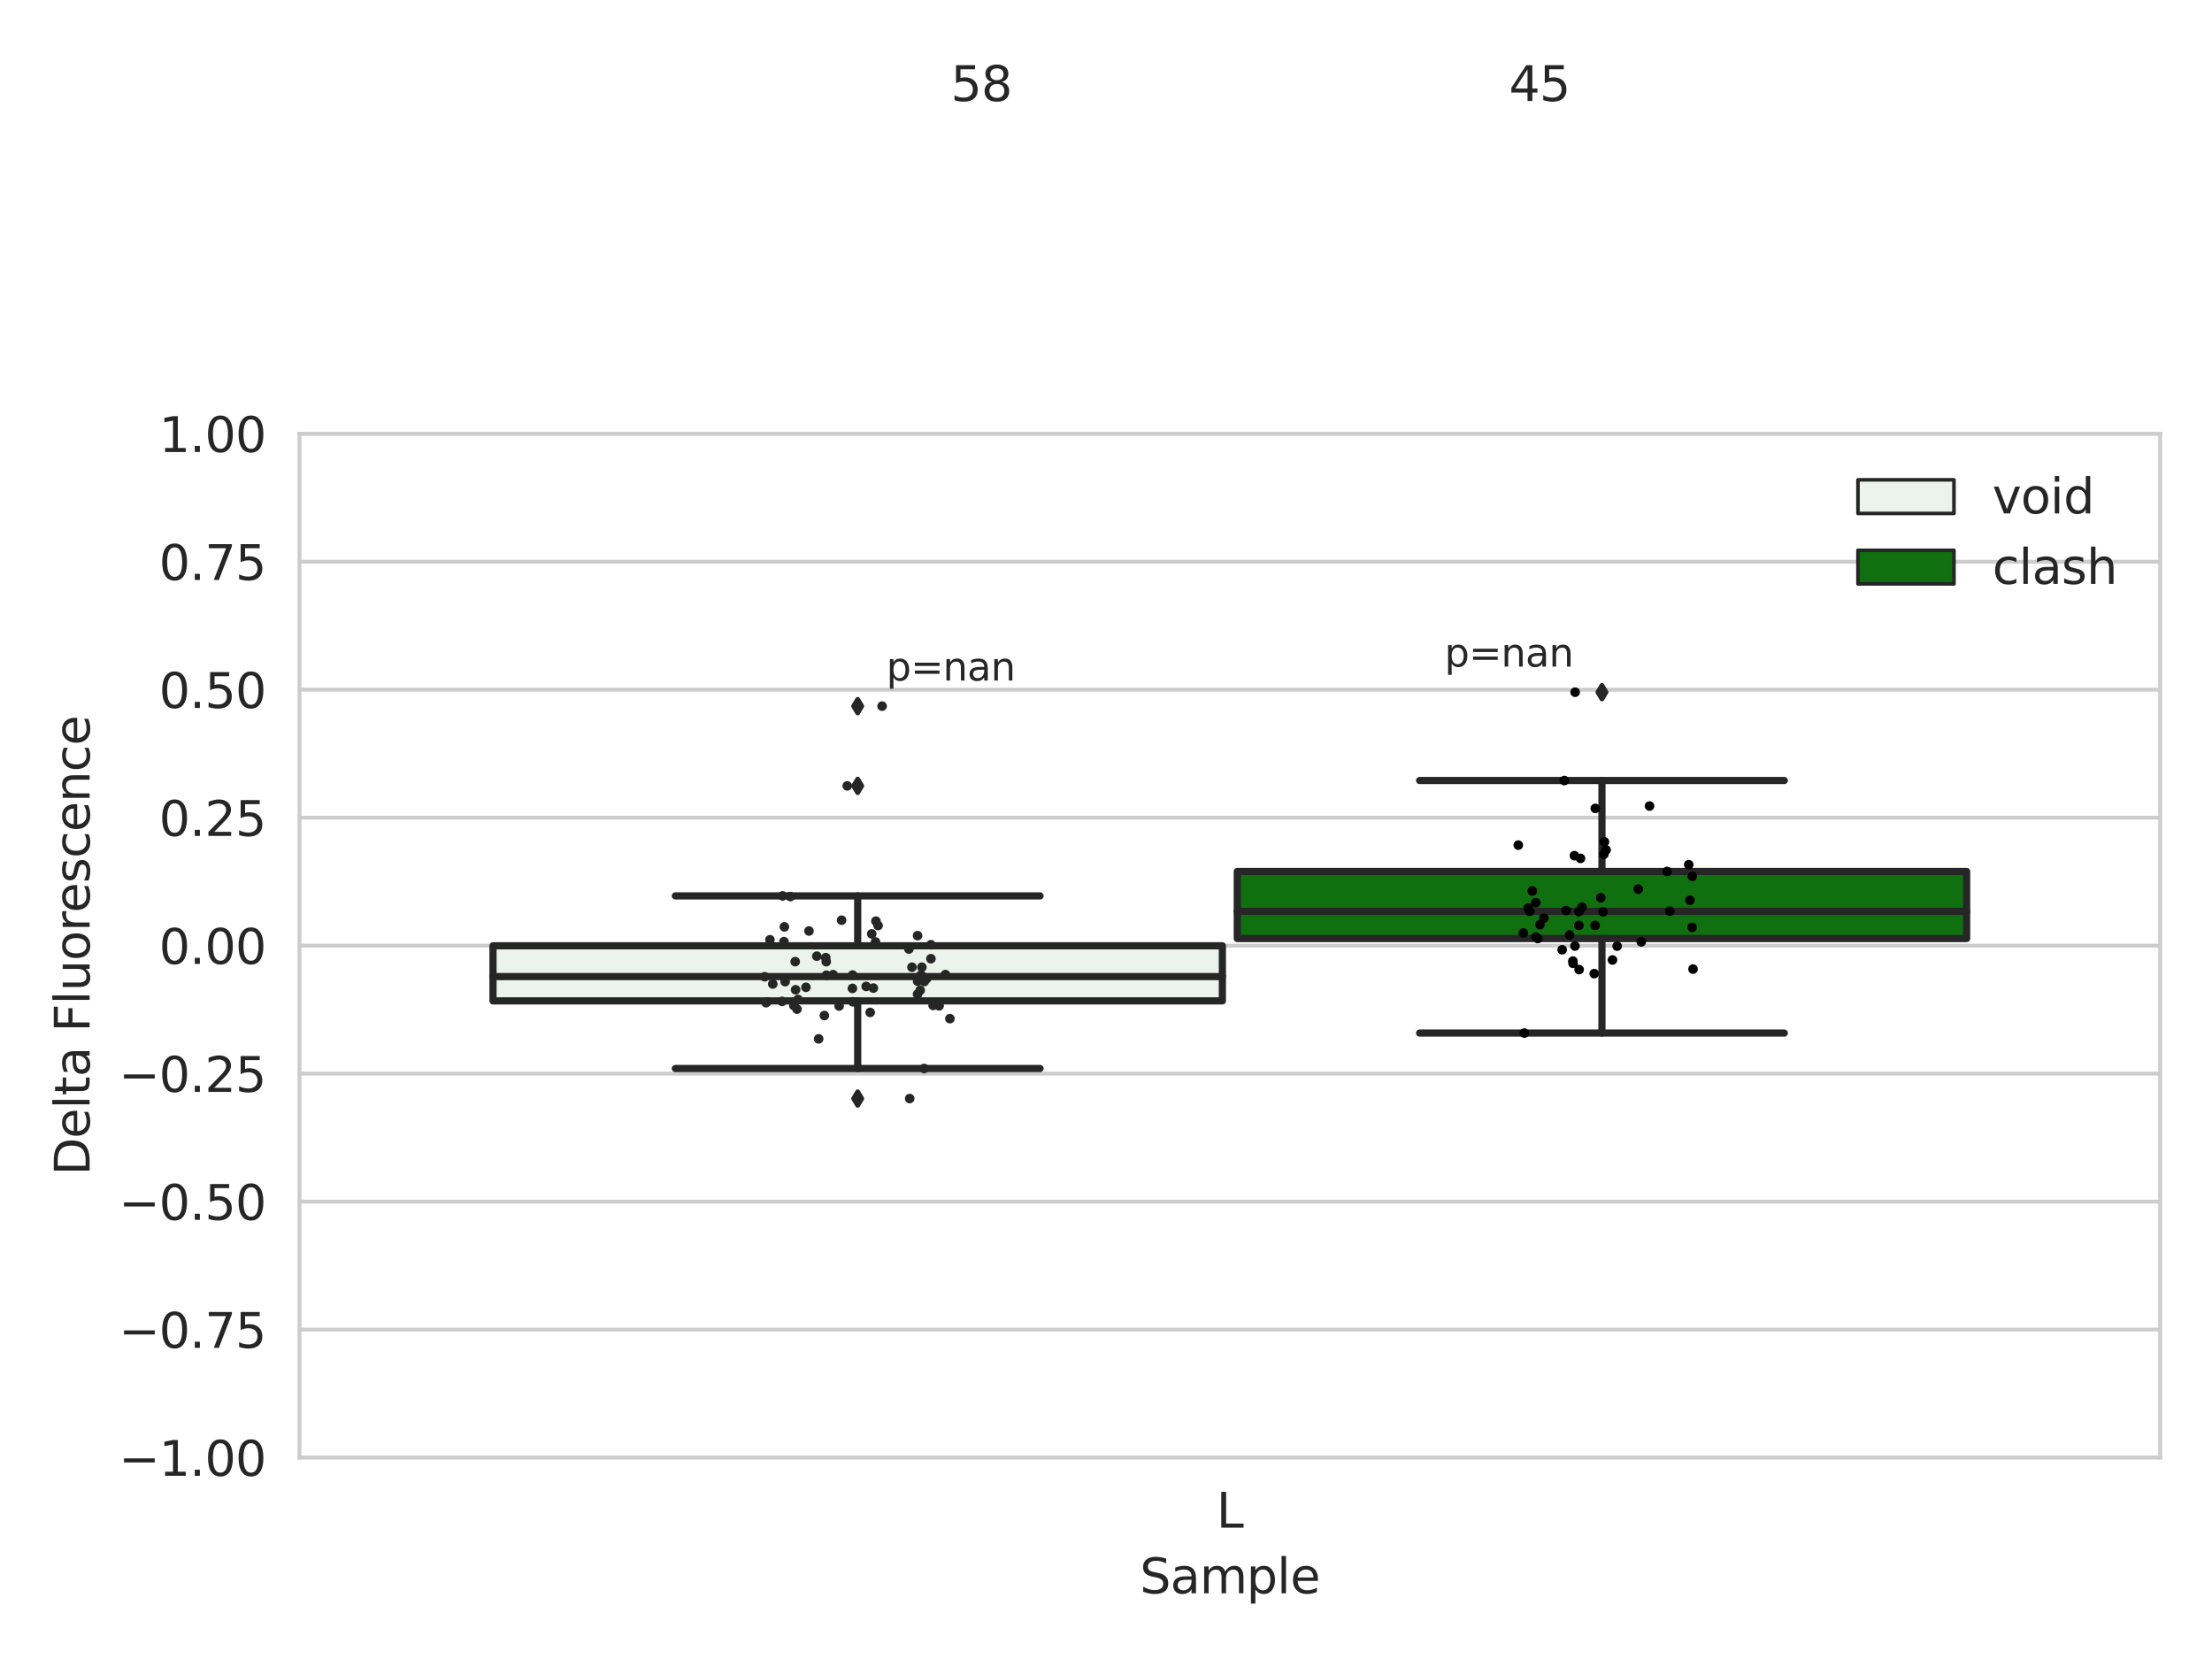 <?xml version="1.0" encoding="utf-8" standalone="no"?>
<!DOCTYPE svg PUBLIC "-//W3C//DTD SVG 1.1//EN"
  "http://www.w3.org/Graphics/SVG/1.1/DTD/svg11.dtd">
<svg xmlns:xlink="http://www.w3.org/1999/xlink" width="460.8pt" height="345.6pt" viewBox="0 0 460.8 345.6" xmlns="http://www.w3.org/2000/svg" version="1.1">
 <defs>
  <style type="text/css">*{stroke-linejoin: round; stroke-linecap: butt}</style>
 </defs>
 <g id="figure_1">
  <g id="patch_1">
   <path d="M 0 345.6 
L 460.8 345.6 
L 460.8 0 
L 0 0 
z
" style="fill: #ffffff"/>
  </g>
  <g id="axes_1">
   <g id="patch_2">
    <path d="M 62.39 303.64 
L 450 303.64 
L 450 90.359 
L 62.39 90.359 
z
" style="fill: #ffffff"/>
   </g>
   <g id="matplotlib.axis_1">
    <g id="xtick_1">
     <g id="text_1">
      <!-- L -->
      <g style="fill: #262626" transform="translate(253.409 318.238)scale(0.1 -0.1)">
       <defs>
        <path id="DejaVuSans-4c" d="M 628 4666 
L 1259 4666 
L 1259 531 
L 3531 531 
L 3531 0 
L 628 0 
L 628 4666 
z
" transform="scale(0.016)"/>
       </defs>
       <use xlink:href="#DejaVuSans-4c"/>
      </g>
     </g>
    </g>
    <g id="text_2">
     <!-- Sample -->
     <g style="fill: #262626" transform="translate(237.447 331.917)scale(0.1 -0.1)">
      <defs>
       <path id="DejaVuSans-53" d="M 3425 4513 
L 3425 3897 
Q 3066 4069 2747 4153 
Q 2428 4238 2131 4238 
Q 1616 4238 1336 4038 
Q 1056 3838 1056 3469 
Q 1056 3159 1242 3001 
Q 1428 2844 1947 2747 
L 2328 2669 
Q 3034 2534 3370 2195 
Q 3706 1856 3706 1288 
Q 3706 609 3251 259 
Q 2797 -91 1919 -91 
Q 1588 -91 1214 -16 
Q 841 59 441 206 
L 441 856 
Q 825 641 1194 531 
Q 1563 422 1919 422 
Q 2459 422 2753 634 
Q 3047 847 3047 1241 
Q 3047 1584 2836 1778 
Q 2625 1972 2144 2069 
L 1759 2144 
Q 1053 2284 737 2584 
Q 422 2884 422 3419 
Q 422 4038 858 4394 
Q 1294 4750 2059 4750 
Q 2388 4750 2728 4690 
Q 3069 4631 3425 4513 
z
" transform="scale(0.016)"/>
       <path id="DejaVuSans-61" d="M 2194 1759 
Q 1497 1759 1228 1600 
Q 959 1441 959 1056 
Q 959 750 1161 570 
Q 1363 391 1709 391 
Q 2188 391 2477 730 
Q 2766 1069 2766 1631 
L 2766 1759 
L 2194 1759 
z
M 3341 1997 
L 3341 0 
L 2766 0 
L 2766 531 
Q 2569 213 2275 61 
Q 1981 -91 1556 -91 
Q 1019 -91 701 211 
Q 384 513 384 1019 
Q 384 1609 779 1909 
Q 1175 2209 1959 2209 
L 2766 2209 
L 2766 2266 
Q 2766 2663 2505 2880 
Q 2244 3097 1772 3097 
Q 1472 3097 1187 3025 
Q 903 2953 641 2809 
L 641 3341 
Q 956 3463 1253 3523 
Q 1550 3584 1831 3584 
Q 2591 3584 2966 3190 
Q 3341 2797 3341 1997 
z
" transform="scale(0.016)"/>
       <path id="DejaVuSans-6d" d="M 3328 2828 
Q 3544 3216 3844 3400 
Q 4144 3584 4550 3584 
Q 5097 3584 5394 3201 
Q 5691 2819 5691 2113 
L 5691 0 
L 5113 0 
L 5113 2094 
Q 5113 2597 4934 2840 
Q 4756 3084 4391 3084 
Q 3944 3084 3684 2787 
Q 3425 2491 3425 1978 
L 3425 0 
L 2847 0 
L 2847 2094 
Q 2847 2600 2669 2842 
Q 2491 3084 2119 3084 
Q 1678 3084 1418 2786 
Q 1159 2488 1159 1978 
L 1159 0 
L 581 0 
L 581 3500 
L 1159 3500 
L 1159 2956 
Q 1356 3278 1631 3431 
Q 1906 3584 2284 3584 
Q 2666 3584 2933 3390 
Q 3200 3197 3328 2828 
z
" transform="scale(0.016)"/>
       <path id="DejaVuSans-70" d="M 1159 525 
L 1159 -1331 
L 581 -1331 
L 581 3500 
L 1159 3500 
L 1159 2969 
Q 1341 3281 1617 3432 
Q 1894 3584 2278 3584 
Q 2916 3584 3314 3078 
Q 3713 2572 3713 1747 
Q 3713 922 3314 415 
Q 2916 -91 2278 -91 
Q 1894 -91 1617 61 
Q 1341 213 1159 525 
z
M 3116 1747 
Q 3116 2381 2855 2742 
Q 2594 3103 2138 3103 
Q 1681 3103 1420 2742 
Q 1159 2381 1159 1747 
Q 1159 1113 1420 752 
Q 1681 391 2138 391 
Q 2594 391 2855 752 
Q 3116 1113 3116 1747 
z
" transform="scale(0.016)"/>
       <path id="DejaVuSans-6c" d="M 603 4863 
L 1178 4863 
L 1178 0 
L 603 0 
L 603 4863 
z
" transform="scale(0.016)"/>
       <path id="DejaVuSans-65" d="M 3597 1894 
L 3597 1613 
L 953 1613 
Q 991 1019 1311 708 
Q 1631 397 2203 397 
Q 2534 397 2845 478 
Q 3156 559 3463 722 
L 3463 178 
Q 3153 47 2828 -22 
Q 2503 -91 2169 -91 
Q 1331 -91 842 396 
Q 353 884 353 1716 
Q 353 2575 817 3079 
Q 1281 3584 2069 3584 
Q 2775 3584 3186 3129 
Q 3597 2675 3597 1894 
z
M 3022 2063 
Q 3016 2534 2758 2815 
Q 2500 3097 2075 3097 
Q 1594 3097 1305 2825 
Q 1016 2553 972 2059 
L 3022 2063 
z
" transform="scale(0.016)"/>
      </defs>
      <use xlink:href="#DejaVuSans-53"/>
      <use xlink:href="#DejaVuSans-61" x="63.477"/>
      <use xlink:href="#DejaVuSans-6d" x="124.756"/>
      <use xlink:href="#DejaVuSans-70" x="222.168"/>
      <use xlink:href="#DejaVuSans-6c" x="285.645"/>
      <use xlink:href="#DejaVuSans-65" x="313.428"/>
     </g>
    </g>
   </g>
   <g id="matplotlib.axis_2">
    <g id="ytick_1">
     <g id="line2d_1">
      <path d="M 62.39 303.64 
L 450 303.64 
" clip-path="url(#p18004d80ca)" style="fill: none; stroke: #cccccc; stroke-width: 0.8; stroke-linecap: round"/>
     </g>
     <g id="text_3">
      <!-- −1.00 -->
      <g style="fill: #262626" transform="translate(24.745 307.439)scale(0.1 -0.1)">
       <defs>
        <path id="DejaVuSans-2212" d="M 678 2272 
L 4684 2272 
L 4684 1741 
L 678 1741 
L 678 2272 
z
" transform="scale(0.016)"/>
        <path id="DejaVuSans-31" d="M 794 531 
L 1825 531 
L 1825 4091 
L 703 3866 
L 703 4441 
L 1819 4666 
L 2450 4666 
L 2450 531 
L 3481 531 
L 3481 0 
L 794 0 
L 794 531 
z
" transform="scale(0.016)"/>
        <path id="DejaVuSans-2e" d="M 684 794 
L 1344 794 
L 1344 0 
L 684 0 
L 684 794 
z
" transform="scale(0.016)"/>
        <path id="DejaVuSans-30" d="M 2034 4250 
Q 1547 4250 1301 3770 
Q 1056 3291 1056 2328 
Q 1056 1369 1301 889 
Q 1547 409 2034 409 
Q 2525 409 2770 889 
Q 3016 1369 3016 2328 
Q 3016 3291 2770 3770 
Q 2525 4250 2034 4250 
z
M 2034 4750 
Q 2819 4750 3233 4129 
Q 3647 3509 3647 2328 
Q 3647 1150 3233 529 
Q 2819 -91 2034 -91 
Q 1250 -91 836 529 
Q 422 1150 422 2328 
Q 422 3509 836 4129 
Q 1250 4750 2034 4750 
z
" transform="scale(0.016)"/>
       </defs>
       <use xlink:href="#DejaVuSans-2212"/>
       <use xlink:href="#DejaVuSans-31" x="83.789"/>
       <use xlink:href="#DejaVuSans-2e" x="147.412"/>
       <use xlink:href="#DejaVuSans-30" x="179.199"/>
       <use xlink:href="#DejaVuSans-30" x="242.822"/>
      </g>
     </g>
    </g>
    <g id="ytick_2">
     <g id="line2d_2">
      <path d="M 62.39 276.98 
L 450 276.98 
" clip-path="url(#p18004d80ca)" style="fill: none; stroke: #cccccc; stroke-width: 0.8; stroke-linecap: round"/>
     </g>
     <g id="text_4">
      <!-- −0.75 -->
      <g style="fill: #262626" transform="translate(24.745 280.779)scale(0.1 -0.1)">
       <defs>
        <path id="DejaVuSans-37" d="M 525 4666 
L 3525 4666 
L 3525 4397 
L 1831 0 
L 1172 0 
L 2766 4134 
L 525 4134 
L 525 4666 
z
" transform="scale(0.016)"/>
        <path id="DejaVuSans-35" d="M 691 4666 
L 3169 4666 
L 3169 4134 
L 1269 4134 
L 1269 2991 
Q 1406 3038 1543 3061 
Q 1681 3084 1819 3084 
Q 2600 3084 3056 2656 
Q 3513 2228 3513 1497 
Q 3513 744 3044 326 
Q 2575 -91 1722 -91 
Q 1428 -91 1123 -41 
Q 819 9 494 109 
L 494 744 
Q 775 591 1075 516 
Q 1375 441 1709 441 
Q 2250 441 2565 725 
Q 2881 1009 2881 1497 
Q 2881 1984 2565 2268 
Q 2250 2553 1709 2553 
Q 1456 2553 1204 2497 
Q 953 2441 691 2322 
L 691 4666 
z
" transform="scale(0.016)"/>
       </defs>
       <use xlink:href="#DejaVuSans-2212"/>
       <use xlink:href="#DejaVuSans-30" x="83.789"/>
       <use xlink:href="#DejaVuSans-2e" x="147.412"/>
       <use xlink:href="#DejaVuSans-37" x="179.199"/>
       <use xlink:href="#DejaVuSans-35" x="242.822"/>
      </g>
     </g>
    </g>
    <g id="ytick_3">
     <g id="line2d_3">
      <path d="M 62.39 250.32 
L 450 250.32 
" clip-path="url(#p18004d80ca)" style="fill: none; stroke: #cccccc; stroke-width: 0.8; stroke-linecap: round"/>
     </g>
     <g id="text_5">
      <!-- −0.50 -->
      <g style="fill: #262626" transform="translate(24.745 254.119)scale(0.1 -0.1)">
       <use xlink:href="#DejaVuSans-2212"/>
       <use xlink:href="#DejaVuSans-30" x="83.789"/>
       <use xlink:href="#DejaVuSans-2e" x="147.412"/>
       <use xlink:href="#DejaVuSans-35" x="179.199"/>
       <use xlink:href="#DejaVuSans-30" x="242.822"/>
      </g>
     </g>
    </g>
    <g id="ytick_4">
     <g id="line2d_4">
      <path d="M 62.39 223.66 
L 450 223.66 
" clip-path="url(#p18004d80ca)" style="fill: none; stroke: #cccccc; stroke-width: 0.8; stroke-linecap: round"/>
     </g>
     <g id="text_6">
      <!-- −0.25 -->
      <g style="fill: #262626" transform="translate(24.745 227.459)scale(0.1 -0.1)">
       <defs>
        <path id="DejaVuSans-32" d="M 1228 531 
L 3431 531 
L 3431 0 
L 469 0 
L 469 531 
Q 828 903 1448 1529 
Q 2069 2156 2228 2338 
Q 2531 2678 2651 2914 
Q 2772 3150 2772 3378 
Q 2772 3750 2511 3984 
Q 2250 4219 1831 4219 
Q 1534 4219 1204 4116 
Q 875 4013 500 3803 
L 500 4441 
Q 881 4594 1212 4672 
Q 1544 4750 1819 4750 
Q 2544 4750 2975 4387 
Q 3406 4025 3406 3419 
Q 3406 3131 3298 2873 
Q 3191 2616 2906 2266 
Q 2828 2175 2409 1742 
Q 1991 1309 1228 531 
z
" transform="scale(0.016)"/>
       </defs>
       <use xlink:href="#DejaVuSans-2212"/>
       <use xlink:href="#DejaVuSans-30" x="83.789"/>
       <use xlink:href="#DejaVuSans-2e" x="147.412"/>
       <use xlink:href="#DejaVuSans-32" x="179.199"/>
       <use xlink:href="#DejaVuSans-35" x="242.822"/>
      </g>
     </g>
    </g>
    <g id="ytick_5">
     <g id="line2d_5">
      <path d="M 62.39 197 
L 450 197 
" clip-path="url(#p18004d80ca)" style="fill: none; stroke: #cccccc; stroke-width: 0.8; stroke-linecap: round"/>
     </g>
     <g id="text_7">
      <!-- 0.00 -->
      <g style="fill: #262626" transform="translate(33.124 200.799)scale(0.1 -0.1)">
       <use xlink:href="#DejaVuSans-30"/>
       <use xlink:href="#DejaVuSans-2e" x="63.623"/>
       <use xlink:href="#DejaVuSans-30" x="95.41"/>
       <use xlink:href="#DejaVuSans-30" x="159.033"/>
      </g>
     </g>
    </g>
    <g id="ytick_6">
     <g id="line2d_6">
      <path d="M 62.39 170.34 
L 450 170.34 
" clip-path="url(#p18004d80ca)" style="fill: none; stroke: #cccccc; stroke-width: 0.8; stroke-linecap: round"/>
     </g>
     <g id="text_8">
      <!-- 0.25 -->
      <g style="fill: #262626" transform="translate(33.124 174.139)scale(0.1 -0.1)">
       <use xlink:href="#DejaVuSans-30"/>
       <use xlink:href="#DejaVuSans-2e" x="63.623"/>
       <use xlink:href="#DejaVuSans-32" x="95.41"/>
       <use xlink:href="#DejaVuSans-35" x="159.033"/>
      </g>
     </g>
    </g>
    <g id="ytick_7">
     <g id="line2d_7">
      <path d="M 62.39 143.68 
L 450 143.68 
" clip-path="url(#p18004d80ca)" style="fill: none; stroke: #cccccc; stroke-width: 0.8; stroke-linecap: round"/>
     </g>
     <g id="text_9">
      <!-- 0.50 -->
      <g style="fill: #262626" transform="translate(33.124 147.479)scale(0.1 -0.1)">
       <use xlink:href="#DejaVuSans-30"/>
       <use xlink:href="#DejaVuSans-2e" x="63.623"/>
       <use xlink:href="#DejaVuSans-35" x="95.41"/>
       <use xlink:href="#DejaVuSans-30" x="159.033"/>
      </g>
     </g>
    </g>
    <g id="ytick_8">
     <g id="line2d_8">
      <path d="M 62.39 117.02 
L 450 117.02 
" clip-path="url(#p18004d80ca)" style="fill: none; stroke: #cccccc; stroke-width: 0.8; stroke-linecap: round"/>
     </g>
     <g id="text_10">
      <!-- 0.75 -->
      <g style="fill: #262626" transform="translate(33.124 120.819)scale(0.1 -0.1)">
       <use xlink:href="#DejaVuSans-30"/>
       <use xlink:href="#DejaVuSans-2e" x="63.623"/>
       <use xlink:href="#DejaVuSans-37" x="95.41"/>
       <use xlink:href="#DejaVuSans-35" x="159.033"/>
      </g>
     </g>
    </g>
    <g id="ytick_9">
     <g id="line2d_9">
      <path d="M 62.39 90.359 
L 450 90.359 
" clip-path="url(#p18004d80ca)" style="fill: none; stroke: #cccccc; stroke-width: 0.8; stroke-linecap: round"/>
     </g>
     <g id="text_11">
      <!-- 1.00 -->
      <g style="fill: #262626" transform="translate(33.124 94.159)scale(0.1 -0.1)">
       <use xlink:href="#DejaVuSans-31"/>
       <use xlink:href="#DejaVuSans-2e" x="63.623"/>
       <use xlink:href="#DejaVuSans-30" x="95.41"/>
       <use xlink:href="#DejaVuSans-30" x="159.033"/>
      </g>
     </g>
    </g>
    <g id="text_12">
     <!-- Delta Fluorescence -->
     <g style="fill: #262626" transform="translate(18.665 244.866)rotate(-90)scale(0.1 -0.1)">
      <defs>
       <path id="DejaVuSans-44" d="M 1259 4147 
L 1259 519 
L 2022 519 
Q 2988 519 3436 956 
Q 3884 1394 3884 2338 
Q 3884 3275 3436 3711 
Q 2988 4147 2022 4147 
L 1259 4147 
z
M 628 4666 
L 1925 4666 
Q 3281 4666 3915 4102 
Q 4550 3538 4550 2338 
Q 4550 1131 3912 565 
Q 3275 0 1925 0 
L 628 0 
L 628 4666 
z
" transform="scale(0.016)"/>
       <path id="DejaVuSans-74" d="M 1172 4494 
L 1172 3500 
L 2356 3500 
L 2356 3053 
L 1172 3053 
L 1172 1153 
Q 1172 725 1289 603 
Q 1406 481 1766 481 
L 2356 481 
L 2356 0 
L 1766 0 
Q 1100 0 847 248 
Q 594 497 594 1153 
L 594 3053 
L 172 3053 
L 172 3500 
L 594 3500 
L 594 4494 
L 1172 4494 
z
" transform="scale(0.016)"/>
       <path id="DejaVuSans-20" transform="scale(0.016)"/>
       <path id="DejaVuSans-46" d="M 628 4666 
L 3309 4666 
L 3309 4134 
L 1259 4134 
L 1259 2759 
L 3109 2759 
L 3109 2228 
L 1259 2228 
L 1259 0 
L 628 0 
L 628 4666 
z
" transform="scale(0.016)"/>
       <path id="DejaVuSans-75" d="M 544 1381 
L 544 3500 
L 1119 3500 
L 1119 1403 
Q 1119 906 1312 657 
Q 1506 409 1894 409 
Q 2359 409 2629 706 
Q 2900 1003 2900 1516 
L 2900 3500 
L 3475 3500 
L 3475 0 
L 2900 0 
L 2900 538 
Q 2691 219 2414 64 
Q 2138 -91 1772 -91 
Q 1169 -91 856 284 
Q 544 659 544 1381 
z
M 1991 3584 
L 1991 3584 
z
" transform="scale(0.016)"/>
       <path id="DejaVuSans-6f" d="M 1959 3097 
Q 1497 3097 1228 2736 
Q 959 2375 959 1747 
Q 959 1119 1226 758 
Q 1494 397 1959 397 
Q 2419 397 2687 759 
Q 2956 1122 2956 1747 
Q 2956 2369 2687 2733 
Q 2419 3097 1959 3097 
z
M 1959 3584 
Q 2709 3584 3137 3096 
Q 3566 2609 3566 1747 
Q 3566 888 3137 398 
Q 2709 -91 1959 -91 
Q 1206 -91 779 398 
Q 353 888 353 1747 
Q 353 2609 779 3096 
Q 1206 3584 1959 3584 
z
" transform="scale(0.016)"/>
       <path id="DejaVuSans-72" d="M 2631 2963 
Q 2534 3019 2420 3045 
Q 2306 3072 2169 3072 
Q 1681 3072 1420 2755 
Q 1159 2438 1159 1844 
L 1159 0 
L 581 0 
L 581 3500 
L 1159 3500 
L 1159 2956 
Q 1341 3275 1631 3429 
Q 1922 3584 2338 3584 
Q 2397 3584 2469 3576 
Q 2541 3569 2628 3553 
L 2631 2963 
z
" transform="scale(0.016)"/>
       <path id="DejaVuSans-73" d="M 2834 3397 
L 2834 2853 
Q 2591 2978 2328 3040 
Q 2066 3103 1784 3103 
Q 1356 3103 1142 2972 
Q 928 2841 928 2578 
Q 928 2378 1081 2264 
Q 1234 2150 1697 2047 
L 1894 2003 
Q 2506 1872 2764 1633 
Q 3022 1394 3022 966 
Q 3022 478 2636 193 
Q 2250 -91 1575 -91 
Q 1294 -91 989 -36 
Q 684 19 347 128 
L 347 722 
Q 666 556 975 473 
Q 1284 391 1588 391 
Q 1994 391 2212 530 
Q 2431 669 2431 922 
Q 2431 1156 2273 1281 
Q 2116 1406 1581 1522 
L 1381 1569 
Q 847 1681 609 1914 
Q 372 2147 372 2553 
Q 372 3047 722 3315 
Q 1072 3584 1716 3584 
Q 2034 3584 2315 3537 
Q 2597 3491 2834 3397 
z
" transform="scale(0.016)"/>
       <path id="DejaVuSans-63" d="M 3122 3366 
L 3122 2828 
Q 2878 2963 2633 3030 
Q 2388 3097 2138 3097 
Q 1578 3097 1268 2742 
Q 959 2388 959 1747 
Q 959 1106 1268 751 
Q 1578 397 2138 397 
Q 2388 397 2633 464 
Q 2878 531 3122 666 
L 3122 134 
Q 2881 22 2623 -34 
Q 2366 -91 2075 -91 
Q 1284 -91 818 406 
Q 353 903 353 1747 
Q 353 2603 823 3093 
Q 1294 3584 2113 3584 
Q 2378 3584 2631 3529 
Q 2884 3475 3122 3366 
z
" transform="scale(0.016)"/>
       <path id="DejaVuSans-6e" d="M 3513 2113 
L 3513 0 
L 2938 0 
L 2938 2094 
Q 2938 2591 2744 2837 
Q 2550 3084 2163 3084 
Q 1697 3084 1428 2787 
Q 1159 2491 1159 1978 
L 1159 0 
L 581 0 
L 581 3500 
L 1159 3500 
L 1159 2956 
Q 1366 3272 1645 3428 
Q 1925 3584 2291 3584 
Q 2894 3584 3203 3211 
Q 3513 2838 3513 2113 
z
" transform="scale(0.016)"/>
      </defs>
      <use xlink:href="#DejaVuSans-44"/>
      <use xlink:href="#DejaVuSans-65" x="77.002"/>
      <use xlink:href="#DejaVuSans-6c" x="138.525"/>
      <use xlink:href="#DejaVuSans-74" x="166.309"/>
      <use xlink:href="#DejaVuSans-61" x="205.518"/>
      <use xlink:href="#DejaVuSans-20" x="266.797"/>
      <use xlink:href="#DejaVuSans-46" x="298.584"/>
      <use xlink:href="#DejaVuSans-6c" x="356.104"/>
      <use xlink:href="#DejaVuSans-75" x="383.887"/>
      <use xlink:href="#DejaVuSans-6f" x="447.266"/>
      <use xlink:href="#DejaVuSans-72" x="508.447"/>
      <use xlink:href="#DejaVuSans-65" x="547.311"/>
      <use xlink:href="#DejaVuSans-73" x="608.834"/>
      <use xlink:href="#DejaVuSans-63" x="660.934"/>
      <use xlink:href="#DejaVuSans-65" x="715.914"/>
      <use xlink:href="#DejaVuSans-6e" x="777.438"/>
      <use xlink:href="#DejaVuSans-63" x="840.816"/>
      <use xlink:href="#DejaVuSans-65" x="895.797"/>
     </g>
    </g>
   </g>
   <g id="patch_3">
    <path d="M 102.701 208.507 
L 254.645 208.507 
L 254.645 197.026 
L 102.701 197.026 
L 102.701 208.507 
z
" clip-path="url(#p18004d80ca)" style="fill: #ecf2ec; stroke: #262626; stroke-width: 1.5; stroke-linejoin: miter"/>
   </g>
   <g id="patch_4">
    <path d="M 257.745 195.509 
L 409.689 195.509 
L 409.689 181.541 
L 257.745 181.541 
L 257.745 195.509 
z
" clip-path="url(#p18004d80ca)" style="fill: #107010; stroke: #262626; stroke-width: 1.5; stroke-linejoin: miter"/>
   </g>
   <g id="patch_5">
    <path d="M 256.195 197 
L 256.195 197 
L 256.195 197 
L 256.195 197 
z
" clip-path="url(#p18004d80ca)" style="fill: #ecf2ec; stroke: #262626; stroke-width: 0.75; stroke-linejoin: miter"/>
   </g>
   <g id="patch_6">
    <path d="M 256.195 197 
L 256.195 197 
L 256.195 197 
L 256.195 197 
z
" clip-path="url(#p18004d80ca)" style="fill: #107010; stroke: #262626; stroke-width: 0.75; stroke-linejoin: miter"/>
   </g>
   <g id="PathCollection_1"/>
   <g id="PathCollection_2"/>
   <g id="line2d_10">
    <path d="M 178.673 208.507 
L 178.673 222.587 
" clip-path="url(#p18004d80ca)" style="fill: none; stroke: #262626; stroke-width: 1.5; stroke-linecap: round"/>
   </g>
   <g id="line2d_11">
    <path d="M 178.673 197.026 
L 178.673 186.629 
" clip-path="url(#p18004d80ca)" style="fill: none; stroke: #262626; stroke-width: 1.5; stroke-linecap: round"/>
   </g>
   <g id="line2d_12">
    <path d="M 140.687 222.587 
L 216.659 222.587 
" clip-path="url(#p18004d80ca)" style="fill: none; stroke: #262626; stroke-width: 1.5; stroke-linecap: round"/>
   </g>
   <g id="line2d_13">
    <path d="M 140.687 186.629 
L 216.659 186.629 
" clip-path="url(#p18004d80ca)" style="fill: none; stroke: #262626; stroke-width: 1.5; stroke-linecap: round"/>
   </g>
   <g id="line2d_14">
    <defs>
     <path id="m4053eca91d" d="M -0 1.414 
L 0.849 0 
L 0 -1.414 
L -0.849 -0 
z
" style="stroke: #262626; stroke-linejoin: miter"/>
    </defs>
    <g clip-path="url(#p18004d80ca)">
     <use xlink:href="#m4053eca91d" x="178.673" y="228.849" style="fill: #262626; stroke: #262626; stroke-linejoin: miter"/>
     <use xlink:href="#m4053eca91d" x="178.673" y="163.714" style="fill: #262626; stroke: #262626; stroke-linejoin: miter"/>
     <use xlink:href="#m4053eca91d" x="178.673" y="147.103" style="fill: #262626; stroke: #262626; stroke-linejoin: miter"/>
    </g>
   </g>
   <g id="line2d_15">
    <path d="M 333.717 195.509 
L 333.717 215.205 
" clip-path="url(#p18004d80ca)" style="fill: none; stroke: #262626; stroke-width: 1.5; stroke-linecap: round"/>
   </g>
   <g id="line2d_16">
    <path d="M 333.717 181.541 
L 333.717 162.599 
" clip-path="url(#p18004d80ca)" style="fill: none; stroke: #262626; stroke-width: 1.5; stroke-linecap: round"/>
   </g>
   <g id="line2d_17">
    <path d="M 295.731 215.205 
L 371.703 215.205 
" clip-path="url(#p18004d80ca)" style="fill: none; stroke: #262626; stroke-width: 1.5; stroke-linecap: round"/>
   </g>
   <g id="line2d_18">
    <path d="M 295.731 162.599 
L 371.703 162.599 
" clip-path="url(#p18004d80ca)" style="fill: none; stroke: #262626; stroke-width: 1.5; stroke-linecap: round"/>
   </g>
   <g id="line2d_19">
    <g clip-path="url(#p18004d80ca)">
     <use xlink:href="#m4053eca91d" x="333.717" y="144.198" style="fill: #262626; stroke: #262626; stroke-linejoin: miter"/>
    </g>
   </g>
   <g id="line2d_20">
    <path d="M 102.701 203.438 
L 254.645 203.438 
" clip-path="url(#p18004d80ca)" style="fill: none; stroke: #262626; stroke-width: 1.5; stroke-linecap: round"/>
   </g>
   <g id="line2d_21">
    <path d="M 257.745 189.85 
L 409.689 189.85 
" clip-path="url(#p18004d80ca)" style="fill: none; stroke: #262626; stroke-width: 1.5; stroke-linecap: round"/>
   </g>
   <g id="patch_7">
    <path d="M 62.39 303.64 
L 62.39 90.359 
" style="fill: none; stroke: #cccccc; stroke-width: 0.8; stroke-linejoin: miter; stroke-linecap: square"/>
   </g>
   <g id="patch_8">
    <path d="M 450 303.64 
L 450 90.359 
" style="fill: none; stroke: #cccccc; stroke-width: 0.8; stroke-linejoin: miter; stroke-linecap: square"/>
   </g>
   <g id="patch_9">
    <path d="M 62.39 303.64 
L 450 303.64 
" style="fill: none; stroke: #cccccc; stroke-width: 0.8; stroke-linejoin: miter; stroke-linecap: square"/>
   </g>
   <g id="patch_10">
    <path d="M 62.39 90.359 
L 450 90.359 
" style="fill: none; stroke: #cccccc; stroke-width: 0.8; stroke-linejoin: miter; stroke-linecap: square"/>
   </g>
   <g id="PathCollection_3">
    <defs>
     <path id="C0_0_460c59745a" d="M 0 1 
C 0.265 1 0.52 0.895 0.707 0.707 
C 0.895 0.52 1 0.265 1 -0 
C 1 -0.265 0.895 -0.52 0.707 -0.707 
C 0.52 -0.895 0.265 -1 0 -1 
C -0.265 -1 -0.52 -0.895 -0.707 -0.707 
C -0.895 -0.52 -1 -0.265 -1 0 
C -1 0.265 -0.895 0.52 -0.707 0.707 
C -0.52 0.895 -0.265 1 0 1 
z
"/>
    </defs>
    <g clip-path="url(#p18004d80ca)">
     <use xlink:href="#C0_0_460c59745a" x="193.931" y="196.803" style="fill: #262626"/>
    </g>
    <g clip-path="url(#p18004d80ca)">
     <use xlink:href="#C0_0_460c59745a" x="189.983" y="201.485" style="fill: #262626"/>
    </g>
    <g clip-path="url(#p18004d80ca)">
     <use xlink:href="#C0_0_460c59745a" x="176.491" y="163.714" style="fill: #262626"/>
    </g>
    <g clip-path="url(#p18004d80ca)">
     <use xlink:href="#C0_0_460c59745a" x="191.164" y="204.406" style="fill: #262626"/>
    </g>
    <g clip-path="url(#p18004d80ca)">
     <use xlink:href="#C0_0_460c59745a" x="171.733" y="211.557" style="fill: #262626"/>
    </g>
    <g clip-path="url(#p18004d80ca)">
     <use xlink:href="#C0_0_460c59745a" x="195.638" y="209.534" style="fill: #262626"/>
    </g>
    <g clip-path="url(#p18004d80ca)">
     <use xlink:href="#C0_0_460c59745a" x="163.559" y="204.5" style="fill: #262626"/>
    </g>
    <g clip-path="url(#p18004d80ca)">
     <use xlink:href="#C0_0_460c59745a" x="193.024" y="203.887" style="fill: #262626"/>
    </g>
    <g clip-path="url(#p18004d80ca)">
     <use xlink:href="#C0_0_460c59745a" x="196.956" y="203.02" style="fill: #262626"/>
    </g>
    <g clip-path="url(#p18004d80ca)">
     <use xlink:href="#C0_0_460c59745a" x="167.894" y="205.671" style="fill: #262626"/>
    </g>
    <g clip-path="url(#p18004d80ca)">
     <use xlink:href="#C0_0_460c59745a" x="177.611" y="203.117" style="fill: #262626"/>
    </g>
    <g clip-path="url(#p18004d80ca)">
     <use xlink:href="#C0_0_460c59745a" x="174.806" y="209.57" style="fill: #262626"/>
    </g>
    <g clip-path="url(#p18004d80ca)">
     <use xlink:href="#C0_0_460c59745a" x="170.16" y="199.187" style="fill: #262626"/>
    </g>
    <g clip-path="url(#p18004d80ca)">
     <use xlink:href="#C0_0_460c59745a" x="194.389" y="209.451" style="fill: #262626"/>
    </g>
    <g clip-path="url(#p18004d80ca)">
     <use xlink:href="#C0_0_460c59745a" x="165.653" y="200.33" style="fill: #262626"/>
    </g>
    <g clip-path="url(#p18004d80ca)">
     <use xlink:href="#C0_0_460c59745a" x="159.316" y="203.473" style="fill: #262626"/>
    </g>
    <g clip-path="url(#p18004d80ca)">
     <use xlink:href="#C0_0_460c59745a" x="164.637" y="186.768" style="fill: #262626"/>
    </g>
    <g clip-path="url(#p18004d80ca)">
     <use xlink:href="#C0_0_460c59745a" x="189.508" y="228.849" style="fill: #262626"/>
    </g>
    <g clip-path="url(#p18004d80ca)">
     <use xlink:href="#C0_0_460c59745a" x="173.557" y="203.039" style="fill: #262626"/>
    </g>
    <g clip-path="url(#p18004d80ca)">
     <use xlink:href="#C0_0_460c59745a" x="192.044" y="201.484" style="fill: #262626"/>
    </g>
    <g clip-path="url(#p18004d80ca)">
     <use xlink:href="#C0_0_460c59745a" x="170.543" y="216.415" style="fill: #262626"/>
    </g>
    <g clip-path="url(#p18004d80ca)">
     <use xlink:href="#C0_0_460c59745a" x="175.323" y="191.694" style="fill: #262626"/>
    </g>
    <g clip-path="url(#p18004d80ca)">
     <use xlink:href="#C0_0_460c59745a" x="160.982" y="204.983" style="fill: #262626"/>
    </g>
    <g clip-path="url(#p18004d80ca)">
     <use xlink:href="#C0_0_460c59745a" x="191.143" y="207.1" style="fill: #262626"/>
    </g>
    <g clip-path="url(#p18004d80ca)">
     <use xlink:href="#C0_0_460c59745a" x="159.742" y="208.723" style="fill: #262626"/>
    </g>
    <g clip-path="url(#p18004d80ca)">
     <use xlink:href="#C0_0_460c59745a" x="168.525" y="193.943" style="fill: #262626"/>
    </g>
    <g clip-path="url(#p18004d80ca)">
     <use xlink:href="#C0_0_460c59745a" x="172.02" y="199.497" style="fill: #262626"/>
    </g>
    <g clip-path="url(#p18004d80ca)">
     <use xlink:href="#C0_0_460c59745a" x="191.687" y="206.308" style="fill: #262626"/>
    </g>
    <g clip-path="url(#p18004d80ca)">
     <use xlink:href="#C0_0_460c59745a" x="180.431" y="205.49" style="fill: #262626"/>
    </g>
    <g clip-path="url(#p18004d80ca)">
     <use xlink:href="#C0_0_460c59745a" x="181.602" y="194.542" style="fill: #262626"/>
    </g>
    <g clip-path="url(#p18004d80ca)">
     <use xlink:href="#C0_0_460c59745a" x="172.155" y="203.152" style="fill: #262626"/>
    </g>
    <g clip-path="url(#p18004d80ca)">
     <use xlink:href="#C0_0_460c59745a" x="192.5" y="222.587" style="fill: #262626"/>
    </g>
    <g clip-path="url(#p18004d80ca)">
     <use xlink:href="#C0_0_460c59745a" x="177.576" y="205.897" style="fill: #262626"/>
    </g>
    <g clip-path="url(#p18004d80ca)">
     <use xlink:href="#C0_0_460c59745a" x="192.53" y="204.476" style="fill: #262626"/>
    </g>
    <g clip-path="url(#p18004d80ca)">
     <use xlink:href="#C0_0_460c59745a" x="191.145" y="194.908" style="fill: #262626"/>
    </g>
    <g clip-path="url(#p18004d80ca)">
     <use xlink:href="#C0_0_460c59745a" x="165.743" y="206.183" style="fill: #262626"/>
    </g>
    <g clip-path="url(#p18004d80ca)">
     <use xlink:href="#C0_0_460c59745a" x="181.273" y="210.902" style="fill: #262626"/>
    </g>
    <g clip-path="url(#p18004d80ca)">
     <use xlink:href="#C0_0_460c59745a" x="193.928" y="199.719" style="fill: #262626"/>
    </g>
    <g clip-path="url(#p18004d80ca)">
     <use xlink:href="#C0_0_460c59745a" x="182.468" y="191.889" style="fill: #262626"/>
    </g>
    <g clip-path="url(#p18004d80ca)">
     <use xlink:href="#C0_0_460c59745a" x="166.03" y="210.22" style="fill: #262626"/>
    </g>
    <g clip-path="url(#p18004d80ca)">
     <use xlink:href="#C0_0_460c59745a" x="166.238" y="208.205" style="fill: #262626"/>
    </g>
    <g clip-path="url(#p18004d80ca)">
     <use xlink:href="#C0_0_460c59745a" x="189.337" y="197.694" style="fill: #262626"/>
    </g>
    <g clip-path="url(#p18004d80ca)">
     <use xlink:href="#C0_0_460c59745a" x="182.923" y="192.811" style="fill: #262626"/>
    </g>
    <g clip-path="url(#p18004d80ca)">
     <use xlink:href="#C0_0_460c59745a" x="177.669" y="208.693" style="fill: #262626"/>
    </g>
    <g clip-path="url(#p18004d80ca)">
     <use xlink:href="#C0_0_460c59745a" x="163.404" y="193.081" style="fill: #262626"/>
    </g>
    <g clip-path="url(#p18004d80ca)">
     <use xlink:href="#C0_0_460c59745a" x="160.393" y="195.768" style="fill: #262626"/>
    </g>
    <g clip-path="url(#p18004d80ca)">
     <use xlink:href="#C0_0_460c59745a" x="192.19" y="203.402" style="fill: #262626"/>
    </g>
    <g clip-path="url(#p18004d80ca)">
     <use xlink:href="#C0_0_460c59745a" x="183.756" y="147.103" style="fill: #262626"/>
    </g>
    <g clip-path="url(#p18004d80ca)">
     <use xlink:href="#C0_0_460c59745a" x="159.575" y="208.877" style="fill: #262626"/>
    </g>
    <g clip-path="url(#p18004d80ca)">
     <use xlink:href="#C0_0_460c59745a" x="172.119" y="200.337" style="fill: #262626"/>
    </g>
    <g clip-path="url(#p18004d80ca)">
     <use xlink:href="#C0_0_460c59745a" x="181.937" y="205.835" style="fill: #262626"/>
    </g>
    <g clip-path="url(#p18004d80ca)">
     <use xlink:href="#C0_0_460c59745a" x="182.383" y="196.232" style="fill: #262626"/>
    </g>
    <g clip-path="url(#p18004d80ca)">
     <use xlink:href="#C0_0_460c59745a" x="163.317" y="196.159" style="fill: #262626"/>
    </g>
    <g clip-path="url(#p18004d80ca)">
     <use xlink:href="#C0_0_460c59745a" x="197.885" y="212.202" style="fill: #262626"/>
    </g>
    <g clip-path="url(#p18004d80ca)">
     <use xlink:href="#C0_0_460c59745a" x="191.812" y="203.155" style="fill: #262626"/>
    </g>
    <g clip-path="url(#p18004d80ca)">
     <use xlink:href="#C0_0_460c59745a" x="162.924" y="208.608" style="fill: #262626"/>
    </g>
    <g clip-path="url(#p18004d80ca)">
     <use xlink:href="#C0_0_460c59745a" x="163.024" y="186.629" style="fill: #262626"/>
    </g>
    <g clip-path="url(#p18004d80ca)">
     <use xlink:href="#C0_0_460c59745a" x="165.377" y="209.476" style="fill: #262626"/>
    </g>
   </g>
   <g id="PathCollection_4">
    <defs>
     <path id="C1_0_e500f17492" d="M 0 1 
C 0.265 1 0.52 0.895 0.707 0.707 
C 0.895 0.52 1 0.265 1 -0 
C 1 -0.265 0.895 -0.52 0.707 -0.707 
C 0.52 -0.895 0.265 -1 0 -1 
C -0.265 -1 -0.52 -0.895 -0.707 -0.707 
C -0.895 -0.52 -1 -0.265 -1 0 
C -1 0.265 -0.895 0.52 -0.707 0.707 
C -0.52 0.895 -0.265 1 0 1 
z
"/>
    </defs>
    <g clip-path="url(#p18004d80ca)">
     <use xlink:href="#C1_0_e500f17492" x="317.541" y="215.205"/>
    </g>
    <g clip-path="url(#p18004d80ca)">
     <use xlink:href="#C1_0_e500f17492" x="352.688" y="201.877"/>
    </g>
    <g clip-path="url(#p18004d80ca)">
     <use xlink:href="#C1_0_e500f17492" x="326.25" y="189.685"/>
    </g>
    <g clip-path="url(#p18004d80ca)">
     <use xlink:href="#C1_0_e500f17492" x="327.977" y="178.251"/>
    </g>
    <g clip-path="url(#p18004d80ca)">
     <use xlink:href="#C1_0_e500f17492" x="332.288" y="192.783"/>
    </g>
    <g clip-path="url(#p18004d80ca)">
     <use xlink:href="#C1_0_e500f17492" x="319.953" y="195.183"/>
    </g>
    <g clip-path="url(#p18004d80ca)">
     <use xlink:href="#C1_0_e500f17492" x="352.546" y="182.547"/>
    </g>
    <g clip-path="url(#p18004d80ca)">
     <use xlink:href="#C1_0_e500f17492" x="336.878" y="197.098"/>
    </g>
    <g clip-path="url(#p18004d80ca)">
     <use xlink:href="#C1_0_e500f17492" x="347.849" y="189.788"/>
    </g>
    <g clip-path="url(#p18004d80ca)">
     <use xlink:href="#C1_0_e500f17492" x="332.332" y="168.407"/>
    </g>
    <g clip-path="url(#p18004d80ca)">
     <use xlink:href="#C1_0_e500f17492" x="329.241" y="178.812"/>
    </g>
    <g clip-path="url(#p18004d80ca)">
     <use xlink:href="#C1_0_e500f17492" x="347.299" y="181.541"/>
    </g>
    <g clip-path="url(#p18004d80ca)">
     <use xlink:href="#C1_0_e500f17492" x="333.953" y="189.941"/>
    </g>
    <g clip-path="url(#p18004d80ca)">
     <use xlink:href="#C1_0_e500f17492" x="334.234" y="175.37"/>
    </g>
    <g clip-path="url(#p18004d80ca)">
     <use xlink:href="#C1_0_e500f17492" x="319.201" y="185.605"/>
    </g>
    <g clip-path="url(#p18004d80ca)">
     <use xlink:href="#C1_0_e500f17492" x="319.93" y="188.047"/>
    </g>
    <g clip-path="url(#p18004d80ca)">
     <use xlink:href="#C1_0_e500f17492" x="333.466" y="187.021"/>
    </g>
    <g clip-path="url(#p18004d80ca)">
     <use xlink:href="#C1_0_e500f17492" x="328.96" y="201.986"/>
    </g>
    <g clip-path="url(#p18004d80ca)">
     <use xlink:href="#C1_0_e500f17492" x="352.504" y="193.182"/>
    </g>
    <g clip-path="url(#p18004d80ca)">
     <use xlink:href="#C1_0_e500f17492" x="321.616" y="191.262"/>
    </g>
    <g clip-path="url(#p18004d80ca)">
     <use xlink:href="#C1_0_e500f17492" x="320.347" y="195.509"/>
    </g>
    <g clip-path="url(#p18004d80ca)">
     <use xlink:href="#C1_0_e500f17492" x="328.093" y="197.078"/>
    </g>
    <g clip-path="url(#p18004d80ca)">
     <use xlink:href="#C1_0_e500f17492" x="341.902" y="196.211"/>
    </g>
    <g clip-path="url(#p18004d80ca)">
     <use xlink:href="#C1_0_e500f17492" x="335.907" y="199.978"/>
    </g>
    <g clip-path="url(#p18004d80ca)">
     <use xlink:href="#C1_0_e500f17492" x="332.108" y="202.827"/>
    </g>
    <g clip-path="url(#p18004d80ca)">
     <use xlink:href="#C1_0_e500f17492" x="320.792" y="192.636"/>
    </g>
    <g clip-path="url(#p18004d80ca)">
     <use xlink:href="#C1_0_e500f17492" x="317.339" y="194.361"/>
    </g>
    <g clip-path="url(#p18004d80ca)">
     <use xlink:href="#C1_0_e500f17492" x="341.271" y="185.212"/>
    </g>
    <g clip-path="url(#p18004d80ca)">
     <use xlink:href="#C1_0_e500f17492" x="351.795" y="180.126"/>
    </g>
    <g clip-path="url(#p18004d80ca)">
     <use xlink:href="#C1_0_e500f17492" x="352.04" y="187.536"/>
    </g>
    <g clip-path="url(#p18004d80ca)">
     <use xlink:href="#C1_0_e500f17492" x="327.662" y="200.212"/>
    </g>
    <g clip-path="url(#p18004d80ca)">
     <use xlink:href="#C1_0_e500f17492" x="327.695" y="200.679"/>
    </g>
    <g clip-path="url(#p18004d80ca)">
     <use xlink:href="#C1_0_e500f17492" x="316.287" y="176.055"/>
    </g>
    <g clip-path="url(#p18004d80ca)">
     <use xlink:href="#C1_0_e500f17492" x="343.627" y="167.913"/>
    </g>
    <g clip-path="url(#p18004d80ca)">
     <use xlink:href="#C1_0_e500f17492" x="334.116" y="177.965"/>
    </g>
    <g clip-path="url(#p18004d80ca)">
     <use xlink:href="#C1_0_e500f17492" x="325.88" y="162.599"/>
    </g>
    <g clip-path="url(#p18004d80ca)">
     <use xlink:href="#C1_0_e500f17492" x="318.338" y="189.157"/>
    </g>
    <g clip-path="url(#p18004d80ca)">
     <use xlink:href="#C1_0_e500f17492" x="334.581" y="177.059"/>
    </g>
    <g clip-path="url(#p18004d80ca)">
     <use xlink:href="#C1_0_e500f17492" x="329.565" y="188.983"/>
    </g>
    <g clip-path="url(#p18004d80ca)">
     <use xlink:href="#C1_0_e500f17492" x="328.908" y="192.778"/>
    </g>
    <g clip-path="url(#p18004d80ca)">
     <use xlink:href="#C1_0_e500f17492" x="326.984" y="194.765"/>
    </g>
    <g clip-path="url(#p18004d80ca)">
     <use xlink:href="#C1_0_e500f17492" x="325.428" y="197.852"/>
    </g>
    <g clip-path="url(#p18004d80ca)">
     <use xlink:href="#C1_0_e500f17492" x="328.922" y="189.914"/>
    </g>
    <g clip-path="url(#p18004d80ca)">
     <use xlink:href="#C1_0_e500f17492" x="328.126" y="144.198"/>
    </g>
    <g clip-path="url(#p18004d80ca)">
     <use xlink:href="#C1_0_e500f17492" x="318.661" y="189.85"/>
    </g>
   </g>
   <g id="text_13">
    <!-- 58 -->
    <g style="fill: #262626" transform="translate(198.054 21.043)scale(0.1 -0.1)">
     <defs>
      <path id="DejaVuSans-38" d="M 2034 2216 
Q 1584 2216 1326 1975 
Q 1069 1734 1069 1313 
Q 1069 891 1326 650 
Q 1584 409 2034 409 
Q 2484 409 2743 651 
Q 3003 894 3003 1313 
Q 3003 1734 2745 1975 
Q 2488 2216 2034 2216 
z
M 1403 2484 
Q 997 2584 770 2862 
Q 544 3141 544 3541 
Q 544 4100 942 4425 
Q 1341 4750 2034 4750 
Q 2731 4750 3128 4425 
Q 3525 4100 3525 3541 
Q 3525 3141 3298 2862 
Q 3072 2584 2669 2484 
Q 3125 2378 3379 2068 
Q 3634 1759 3634 1313 
Q 3634 634 3220 271 
Q 2806 -91 2034 -91 
Q 1263 -91 848 271 
Q 434 634 434 1313 
Q 434 1759 690 2068 
Q 947 2378 1403 2484 
z
M 1172 3481 
Q 1172 3119 1398 2916 
Q 1625 2713 2034 2713 
Q 2441 2713 2670 2916 
Q 2900 3119 2900 3481 
Q 2900 3844 2670 4047 
Q 2441 4250 2034 4250 
Q 1625 4250 1398 4047 
Q 1172 3844 1172 3481 
z
" transform="scale(0.016)"/>
     </defs>
     <use xlink:href="#DejaVuSans-35"/>
     <use xlink:href="#DejaVuSans-38" x="63.623"/>
    </g>
   </g>
   <g id="text_14">
    <!-- p=nan -->
    <g style="fill: #262626" transform="translate(184.641 141.771)scale(0.08 -0.08)">
     <defs>
      <path id="DejaVuSans-3d" d="M 678 2906 
L 4684 2906 
L 4684 2381 
L 678 2381 
L 678 2906 
z
M 678 1631 
L 4684 1631 
L 4684 1100 
L 678 1100 
L 678 1631 
z
" transform="scale(0.016)"/>
     </defs>
     <use xlink:href="#DejaVuSans-70"/>
     <use xlink:href="#DejaVuSans-3d" x="63.477"/>
     <use xlink:href="#DejaVuSans-6e" x="147.266"/>
     <use xlink:href="#DejaVuSans-61" x="210.645"/>
     <use xlink:href="#DejaVuSans-6e" x="271.924"/>
    </g>
   </g>
   <g id="text_15">
    <!-- 45 -->
    <g style="fill: #262626" transform="translate(314.337 21.043)scale(0.1 -0.1)">
     <defs>
      <path id="DejaVuSans-34" d="M 2419 4116 
L 825 1625 
L 2419 1625 
L 2419 4116 
z
M 2253 4666 
L 3047 4666 
L 3047 1625 
L 3713 1625 
L 3713 1100 
L 3047 1100 
L 3047 0 
L 2419 0 
L 2419 1100 
L 313 1100 
L 313 1709 
L 2253 4666 
z
" transform="scale(0.016)"/>
     </defs>
     <use xlink:href="#DejaVuSans-34"/>
     <use xlink:href="#DejaVuSans-35" x="63.623"/>
    </g>
   </g>
   <g id="text_16">
    <!-- p=nan -->
    <g style="fill: #262626" transform="translate(300.924 138.866)scale(0.08 -0.08)">
     <use xlink:href="#DejaVuSans-70"/>
     <use xlink:href="#DejaVuSans-3d" x="63.477"/>
     <use xlink:href="#DejaVuSans-6e" x="147.266"/>
     <use xlink:href="#DejaVuSans-61" x="210.645"/>
     <use xlink:href="#DejaVuSans-6e" x="271.924"/>
    </g>
   </g>
   <g id="legend_1">
    <g id="patch_11">
     <path d="M 387.048 106.958 
L 407.048 106.958 
L 407.048 99.958 
L 387.048 99.958 
z
" style="fill: #ecf2ec; stroke: #262626; stroke-width: 0.75; stroke-linejoin: miter"/>
    </g>
    <g id="text_17">
     <!-- void -->
     <g style="fill: #262626" transform="translate(415.048 106.958)scale(0.1 -0.1)">
      <defs>
       <path id="DejaVuSans-76" d="M 191 3500 
L 800 3500 
L 1894 563 
L 2988 3500 
L 3597 3500 
L 2284 0 
L 1503 0 
L 191 3500 
z
" transform="scale(0.016)"/>
       <path id="DejaVuSans-69" d="M 603 3500 
L 1178 3500 
L 1178 0 
L 603 0 
L 603 3500 
z
M 603 4863 
L 1178 4863 
L 1178 4134 
L 603 4134 
L 603 4863 
z
" transform="scale(0.016)"/>
       <path id="DejaVuSans-64" d="M 2906 2969 
L 2906 4863 
L 3481 4863 
L 3481 0 
L 2906 0 
L 2906 525 
Q 2725 213 2448 61 
Q 2172 -91 1784 -91 
Q 1150 -91 751 415 
Q 353 922 353 1747 
Q 353 2572 751 3078 
Q 1150 3584 1784 3584 
Q 2172 3584 2448 3432 
Q 2725 3281 2906 2969 
z
M 947 1747 
Q 947 1113 1208 752 
Q 1469 391 1925 391 
Q 2381 391 2643 752 
Q 2906 1113 2906 1747 
Q 2906 2381 2643 2742 
Q 2381 3103 1925 3103 
Q 1469 3103 1208 2742 
Q 947 2381 947 1747 
z
" transform="scale(0.016)"/>
      </defs>
      <use xlink:href="#DejaVuSans-76"/>
      <use xlink:href="#DejaVuSans-6f" x="59.18"/>
      <use xlink:href="#DejaVuSans-69" x="120.361"/>
      <use xlink:href="#DejaVuSans-64" x="148.145"/>
     </g>
    </g>
    <g id="patch_12">
     <path d="M 387.048 121.636 
L 407.048 121.636 
L 407.048 114.636 
L 387.048 114.636 
z
" style="fill: #107010; stroke: #262626; stroke-width: 0.75; stroke-linejoin: miter"/>
    </g>
    <g id="text_18">
     <!-- clash -->
     <g style="fill: #262626" transform="translate(415.048 121.636)scale(0.1 -0.1)">
      <defs>
       <path id="DejaVuSans-68" d="M 3513 2113 
L 3513 0 
L 2938 0 
L 2938 2094 
Q 2938 2591 2744 2837 
Q 2550 3084 2163 3084 
Q 1697 3084 1428 2787 
Q 1159 2491 1159 1978 
L 1159 0 
L 581 0 
L 581 4863 
L 1159 4863 
L 1159 2956 
Q 1366 3272 1645 3428 
Q 1925 3584 2291 3584 
Q 2894 3584 3203 3211 
Q 3513 2838 3513 2113 
z
" transform="scale(0.016)"/>
      </defs>
      <use xlink:href="#DejaVuSans-63"/>
      <use xlink:href="#DejaVuSans-6c" x="54.98"/>
      <use xlink:href="#DejaVuSans-61" x="82.764"/>
      <use xlink:href="#DejaVuSans-73" x="144.043"/>
      <use xlink:href="#DejaVuSans-68" x="196.143"/>
     </g>
    </g>
   </g>
  </g>
 </g>
 <defs>
  <clipPath id="p18004d80ca">
   <rect x="62.39" y="90.359" width="387.61" height="213.281"/>
  </clipPath>
 </defs>
</svg>
